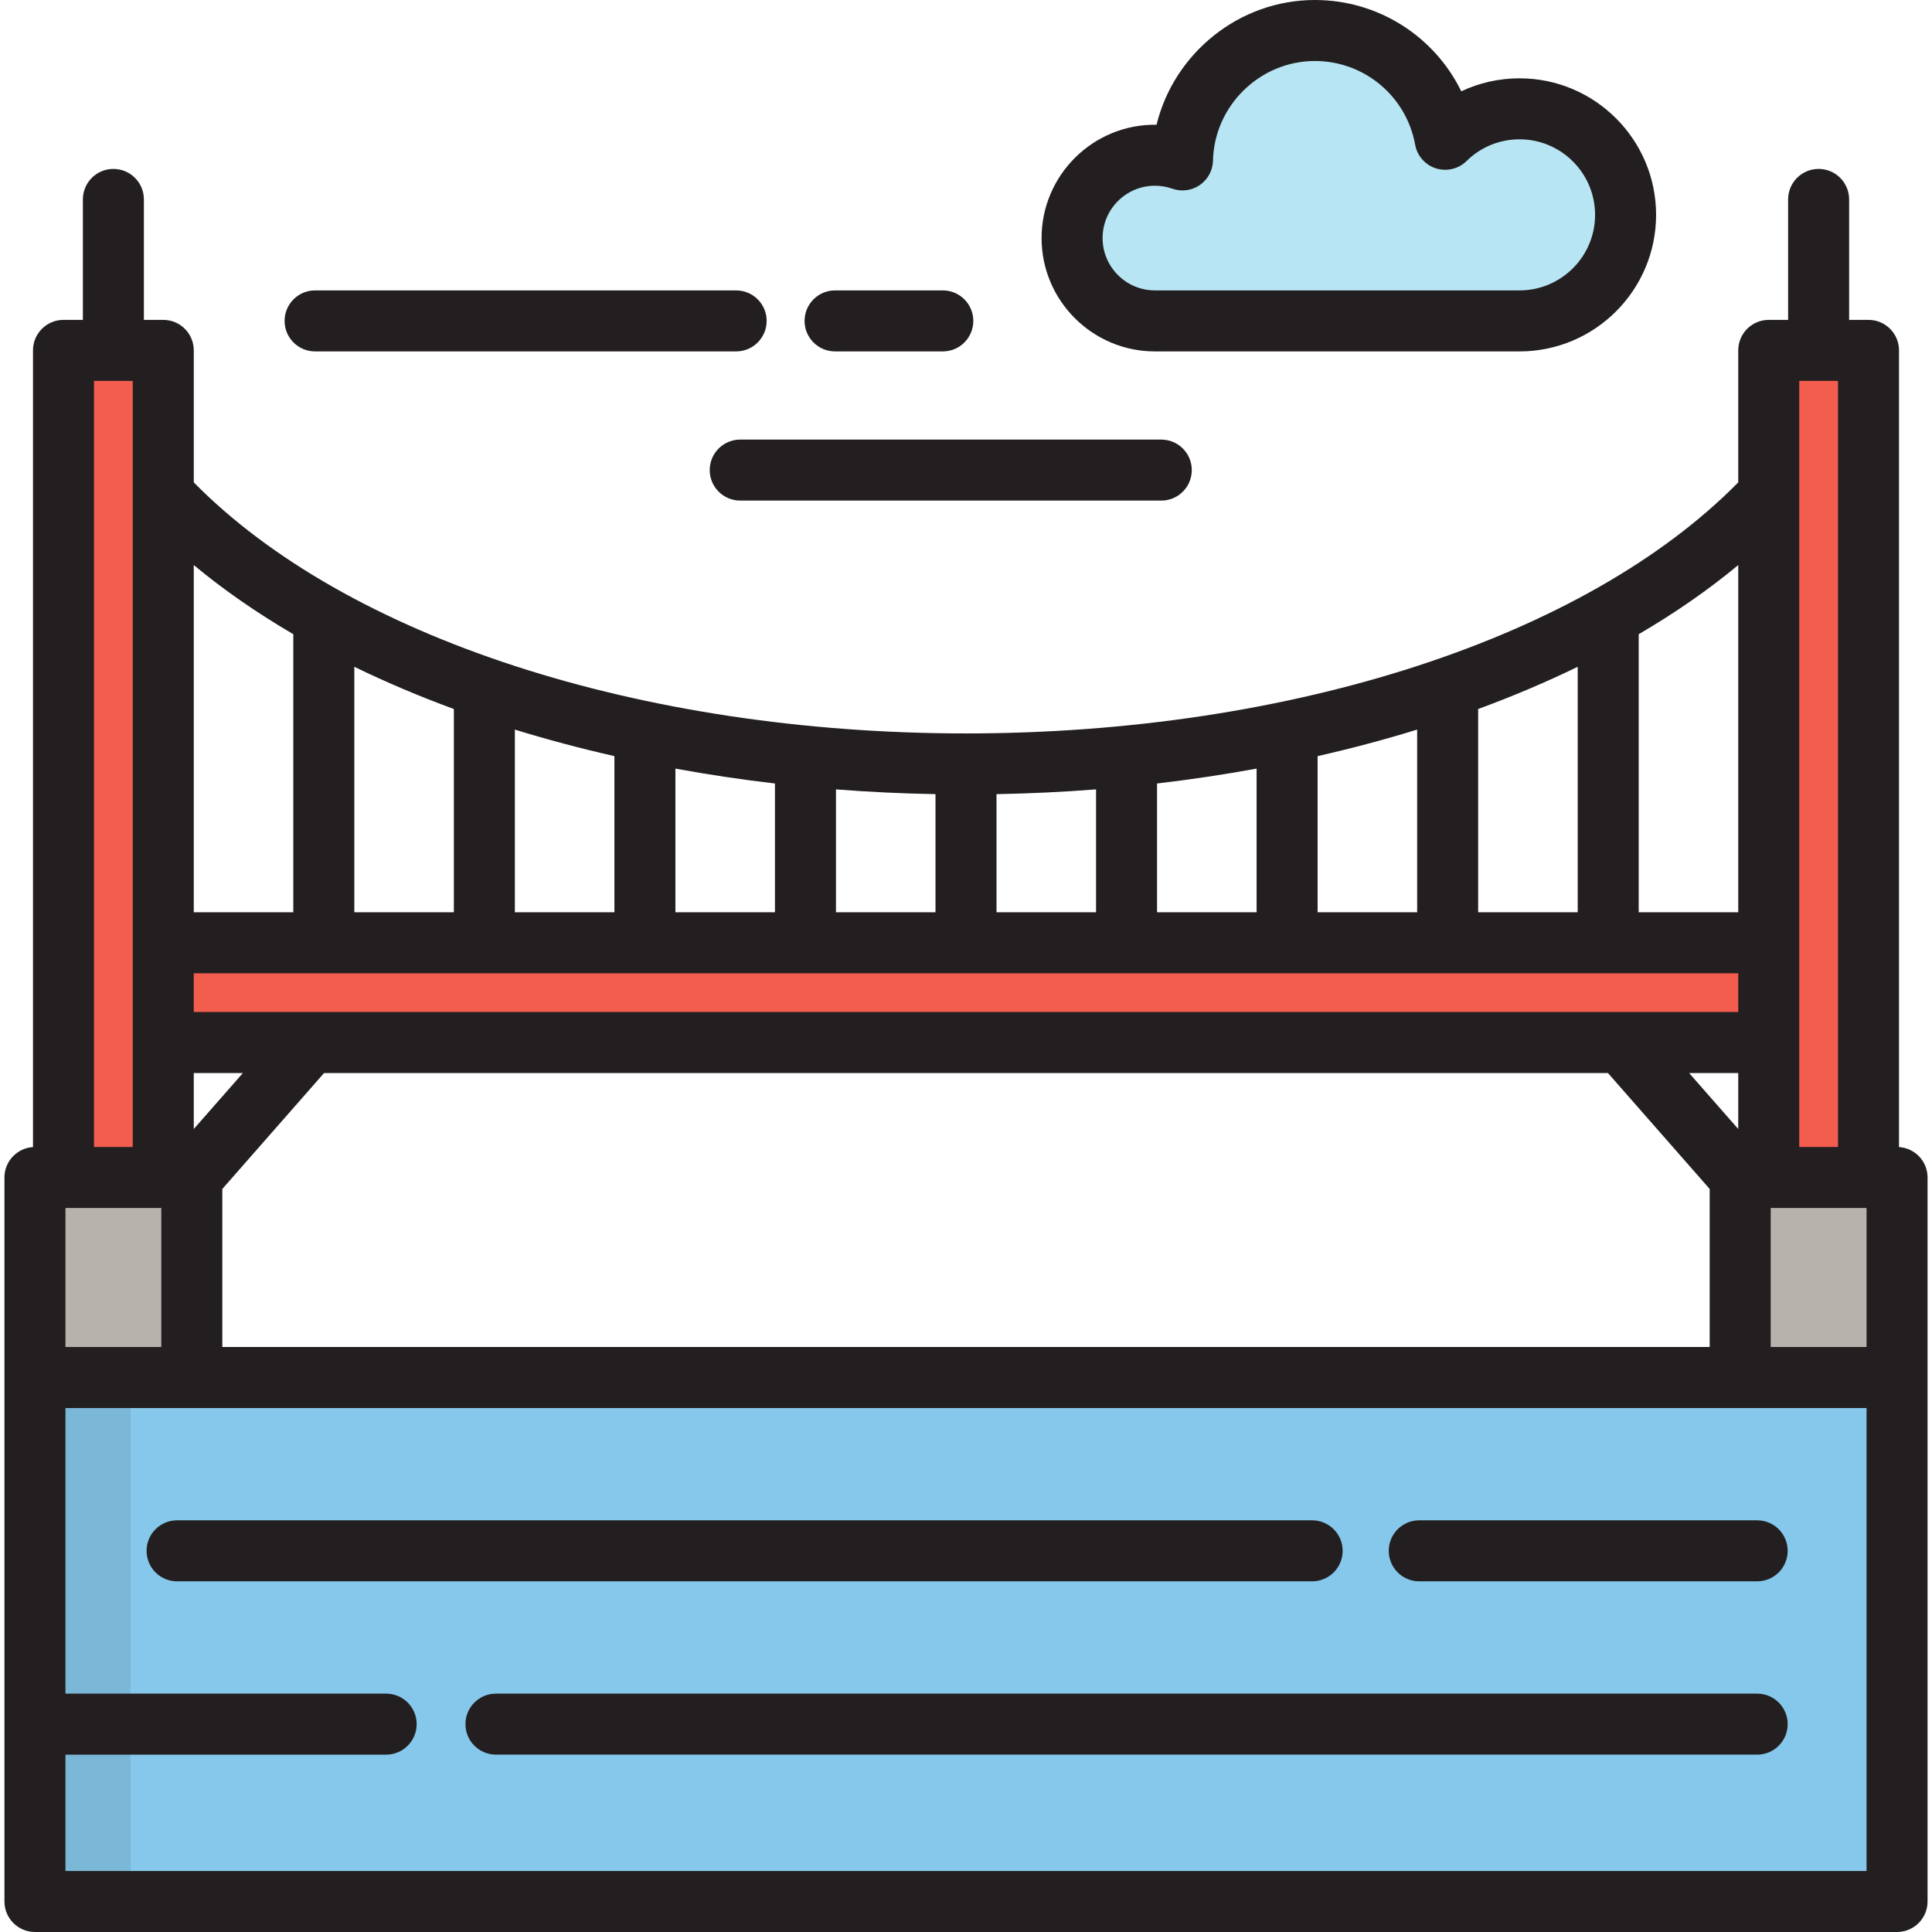 <?xml version="1.0" encoding="iso-8859-1"?>
<!-- Generator: Adobe Illustrator 19.0.0, SVG Export Plug-In . SVG Version: 6.00 Build 0)  -->
<svg xmlns="http://www.w3.org/2000/svg" xmlns:xlink="http://www.w3.org/1999/xlink" version="1.1" id="Layer_1" x="0px" y="0px" viewBox="0 0 512 512" style="enable-background:new 0 0 512 512;" xml:space="preserve">
<rect x="9.262" y="365.051" style="fill:#85C8EB;" width="493.482" height="138.865"/>
<g style="opacity:0.1;">
	<rect x="9.262" y="365.051" style="fill:#231F20;" width="25.352" height="138.865"/>
</g>
<g>
	<rect x="9.262" y="312.04" style="fill:#B7B3AC;" width="41.57" height="53.011"/>
	<rect x="461.168" y="312.04" style="fill:#B7B3AC;" width="41.57" height="53.011"/>
</g>
<g>
	<rect x="16.828" y="92.85" style="fill:#F25D4E;" width="26.438" height="219.19"/>
	<rect x="468.734" y="92.85" style="fill:#F25D4E;" width="26.438" height="219.19"/>
	<rect x="43.268" y="249.845" style="fill:#F25D4E;" width="425.467" height="26.438"/>
</g>
<g>
	<path style="fill:#231F20;" d="M368.033,410.983c0,4.466,3.618,8.084,8.084,8.084h89.551c4.466,0,8.084-3.618,8.084-8.084   s-3.618-8.084-8.084-8.084h-89.552C371.652,402.899,368.033,406.518,368.033,410.983z"/>
	<path style="fill:#231F20;" d="M355.816,410.983c0-4.466-3.618-8.084-8.084-8.084H46.927c-4.466,0-8.084,3.618-8.084,8.084   s3.618,8.084,8.084,8.084h300.804C352.197,419.067,355.816,415.449,355.816,410.983z"/>
	<path style="fill:#231F20;" d="M465.669,448.829H131.435c-4.466,0-8.084,3.618-8.084,8.084c0,4.466,3.618,8.084,8.084,8.084   h334.234c4.466,0,8.084-3.618,8.084-8.084C473.753,452.447,470.133,448.829,465.669,448.829z"/>
	<path style="fill:#231F20;" d="M503.258,303.985V92.855c0-4.466-3.618-8.084-8.084-8.084h-5.135V52.849   c0-4.466-3.618-8.084-8.084-8.084c-4.466,0-8.084,3.618-8.084,8.084V84.77h-5.135c-4.466,0-8.084,3.618-8.084,8.084v34.98   c-40.434,41.098-118.401,66.531-204.65,66.531c-86.25,0-164.218-25.433-204.65-66.53v-34.98c0-4.466-3.618-8.084-8.084-8.084   h-5.135V52.849c0-4.466-3.618-8.084-8.084-8.084s-8.084,3.618-8.084,8.084V84.77h-5.135c-4.466,0-8.084,3.618-8.084,8.084v211.13   c-4.222,0.268-7.567,3.767-7.567,8.058v53.012v138.861c0,4.466,3.618,8.084,8.084,8.084h493.477c4.466,0,8.084-3.618,8.084-8.084   V365.055v-53.012C510.824,307.753,507.48,304.253,503.258,303.985z M58.917,356.971v-41.883l26.962-30.722h340.244l26.962,30.722   v41.884H58.917V356.971z M24.912,100.939h10.269v148.905v26.438v27.678H24.912V100.939z M391.727,241.759v-53.865   c9.218-3.389,18.031-7.125,26.379-11.191v65.055H391.727z M375.559,241.759H349.18V200.38c9.048-2.054,17.859-4.398,26.379-7.03   V241.759z M333.011,241.759h-26.379v-34.128c8.958-1.041,17.756-2.367,26.379-3.942V241.759z M290.465,241.759h-26.379v-31.303   c8.89-0.161,17.694-0.583,26.379-1.26V241.759z M247.917,241.759H221.54v-32.562c8.685,0.677,17.487,1.099,26.377,1.26V241.759z    M205.371,241.759h-26.379V203.69c8.623,1.575,17.421,2.902,26.379,3.942L205.371,241.759L205.371,241.759z M162.825,241.759   h-26.379v-48.408c8.521,2.632,17.33,4.976,26.379,7.029V241.759z M120.277,241.759H93.898v-65.054   c8.348,4.065,17.161,7.802,26.379,11.19V241.759z M460.651,257.927v10.269h-409.3v-10.269H460.651z M487.09,100.939v203.02h-10.269   v-27.678v-26.438V100.939H487.09z M460.651,299.198l-13.017-14.832h13.017V299.198z M51.351,299.198v-14.832h13.017L51.351,299.198   z M17.347,320.127h25.402v36.844H17.347V320.127z M469.254,320.127h25.402v36.844h-25.402V320.127z M460.651,149.749v92.011   h-26.377v-73.688C443.908,162.44,452.741,156.32,460.651,149.749z M77.729,168.072v73.687H51.351v-92.011   C59.262,156.32,68.095,162.441,77.729,168.072z M494.656,495.832H17.347v-30.834h84.986c4.466,0,8.084-3.618,8.084-8.084   c0-4.466-3.618-8.084-8.084-8.084H17.347v-75.69h33.486H461.17h33.486V495.832z"/>
</g>
<path style="fill:#B8E5F4;" d="M402.696,28.838c-7.68,0-14.638,3.082-19.711,8.076c-2.958-16.392-17.286-28.829-34.529-28.829  c-19.118,0-34.656,15.287-35.08,34.303c-2.286-0.806-4.745-1.25-7.309-1.25c-12.124,0-21.953,9.829-21.953,21.953  s9.829,21.953,21.953,21.953h96.629c15.522,0,28.103-12.583,28.103-28.103C430.799,41.419,418.218,28.838,402.696,28.838z"/>
<g>
	<path style="fill:#231F20;" d="M402.696,93.128h-96.629c-16.563,0-30.038-13.475-30.038-30.038   c0-16.706,13.703-30.277,30.469-30.034C311.111,14.169,328.317,0,348.455,0c16.843,0,31.714,9.684,38.798,24.198   c4.771-2.255,10.02-3.444,15.442-3.444c19.954,0,36.187,16.234,36.187,36.187S422.65,93.128,402.696,93.128z M306.066,49.221   c-7.648,0-13.869,6.222-13.869,13.869s6.222,13.869,13.869,13.869h96.629c11.039,0,20.019-8.98,20.019-20.019   s-8.98-20.019-20.019-20.019c-5.285,0-10.271,2.044-14.041,5.754c-2.134,2.102-5.26,2.85-8.117,1.943   c-2.856-0.908-4.977-3.32-5.509-6.269c-2.32-12.854-13.495-22.182-26.573-22.182c-14.563,0-26.674,11.842-26.998,26.399   c-0.058,2.59-1.354,4.997-3.485,6.471c-2.133,1.473-4.841,1.835-7.285,0.973C309.201,49.487,307.645,49.221,306.066,49.221z"/>
	<path style="fill:#231F20;" d="M195.085,93.128H83.502c-4.466,0-8.084-3.618-8.084-8.084s3.618-8.084,8.084-8.084h111.584   c4.466,0,8.084,3.618,8.084,8.084C203.169,89.509,199.551,93.128,195.085,93.128z"/>
	<path style="fill:#231F20;" d="M307.753,132.662H196.167c-4.466,0-8.084-3.618-8.084-8.084c0-4.466,3.618-8.084,8.084-8.084   h111.585c4.466,0,8.084,3.618,8.084,8.084C315.837,129.043,312.218,132.662,307.753,132.662z"/>
	<path style="fill:#231F20;" d="M249.854,93.128h-28.551c-4.466,0-8.084-3.618-8.084-8.084s3.618-8.084,8.084-8.084h28.551   c4.466,0,8.084,3.618,8.084,8.084S254.318,93.128,249.854,93.128z"/>
</g>
<g>
</g>
<g>
</g>
<g>
</g>
<g>
</g>
<g>
</g>
<g>
</g>
<g>
</g>
<g>
</g>
<g>
</g>
<g>
</g>
<g>
</g>
<g>
</g>
<g>
</g>
<g>
</g>
<g>
</g>
</svg>
